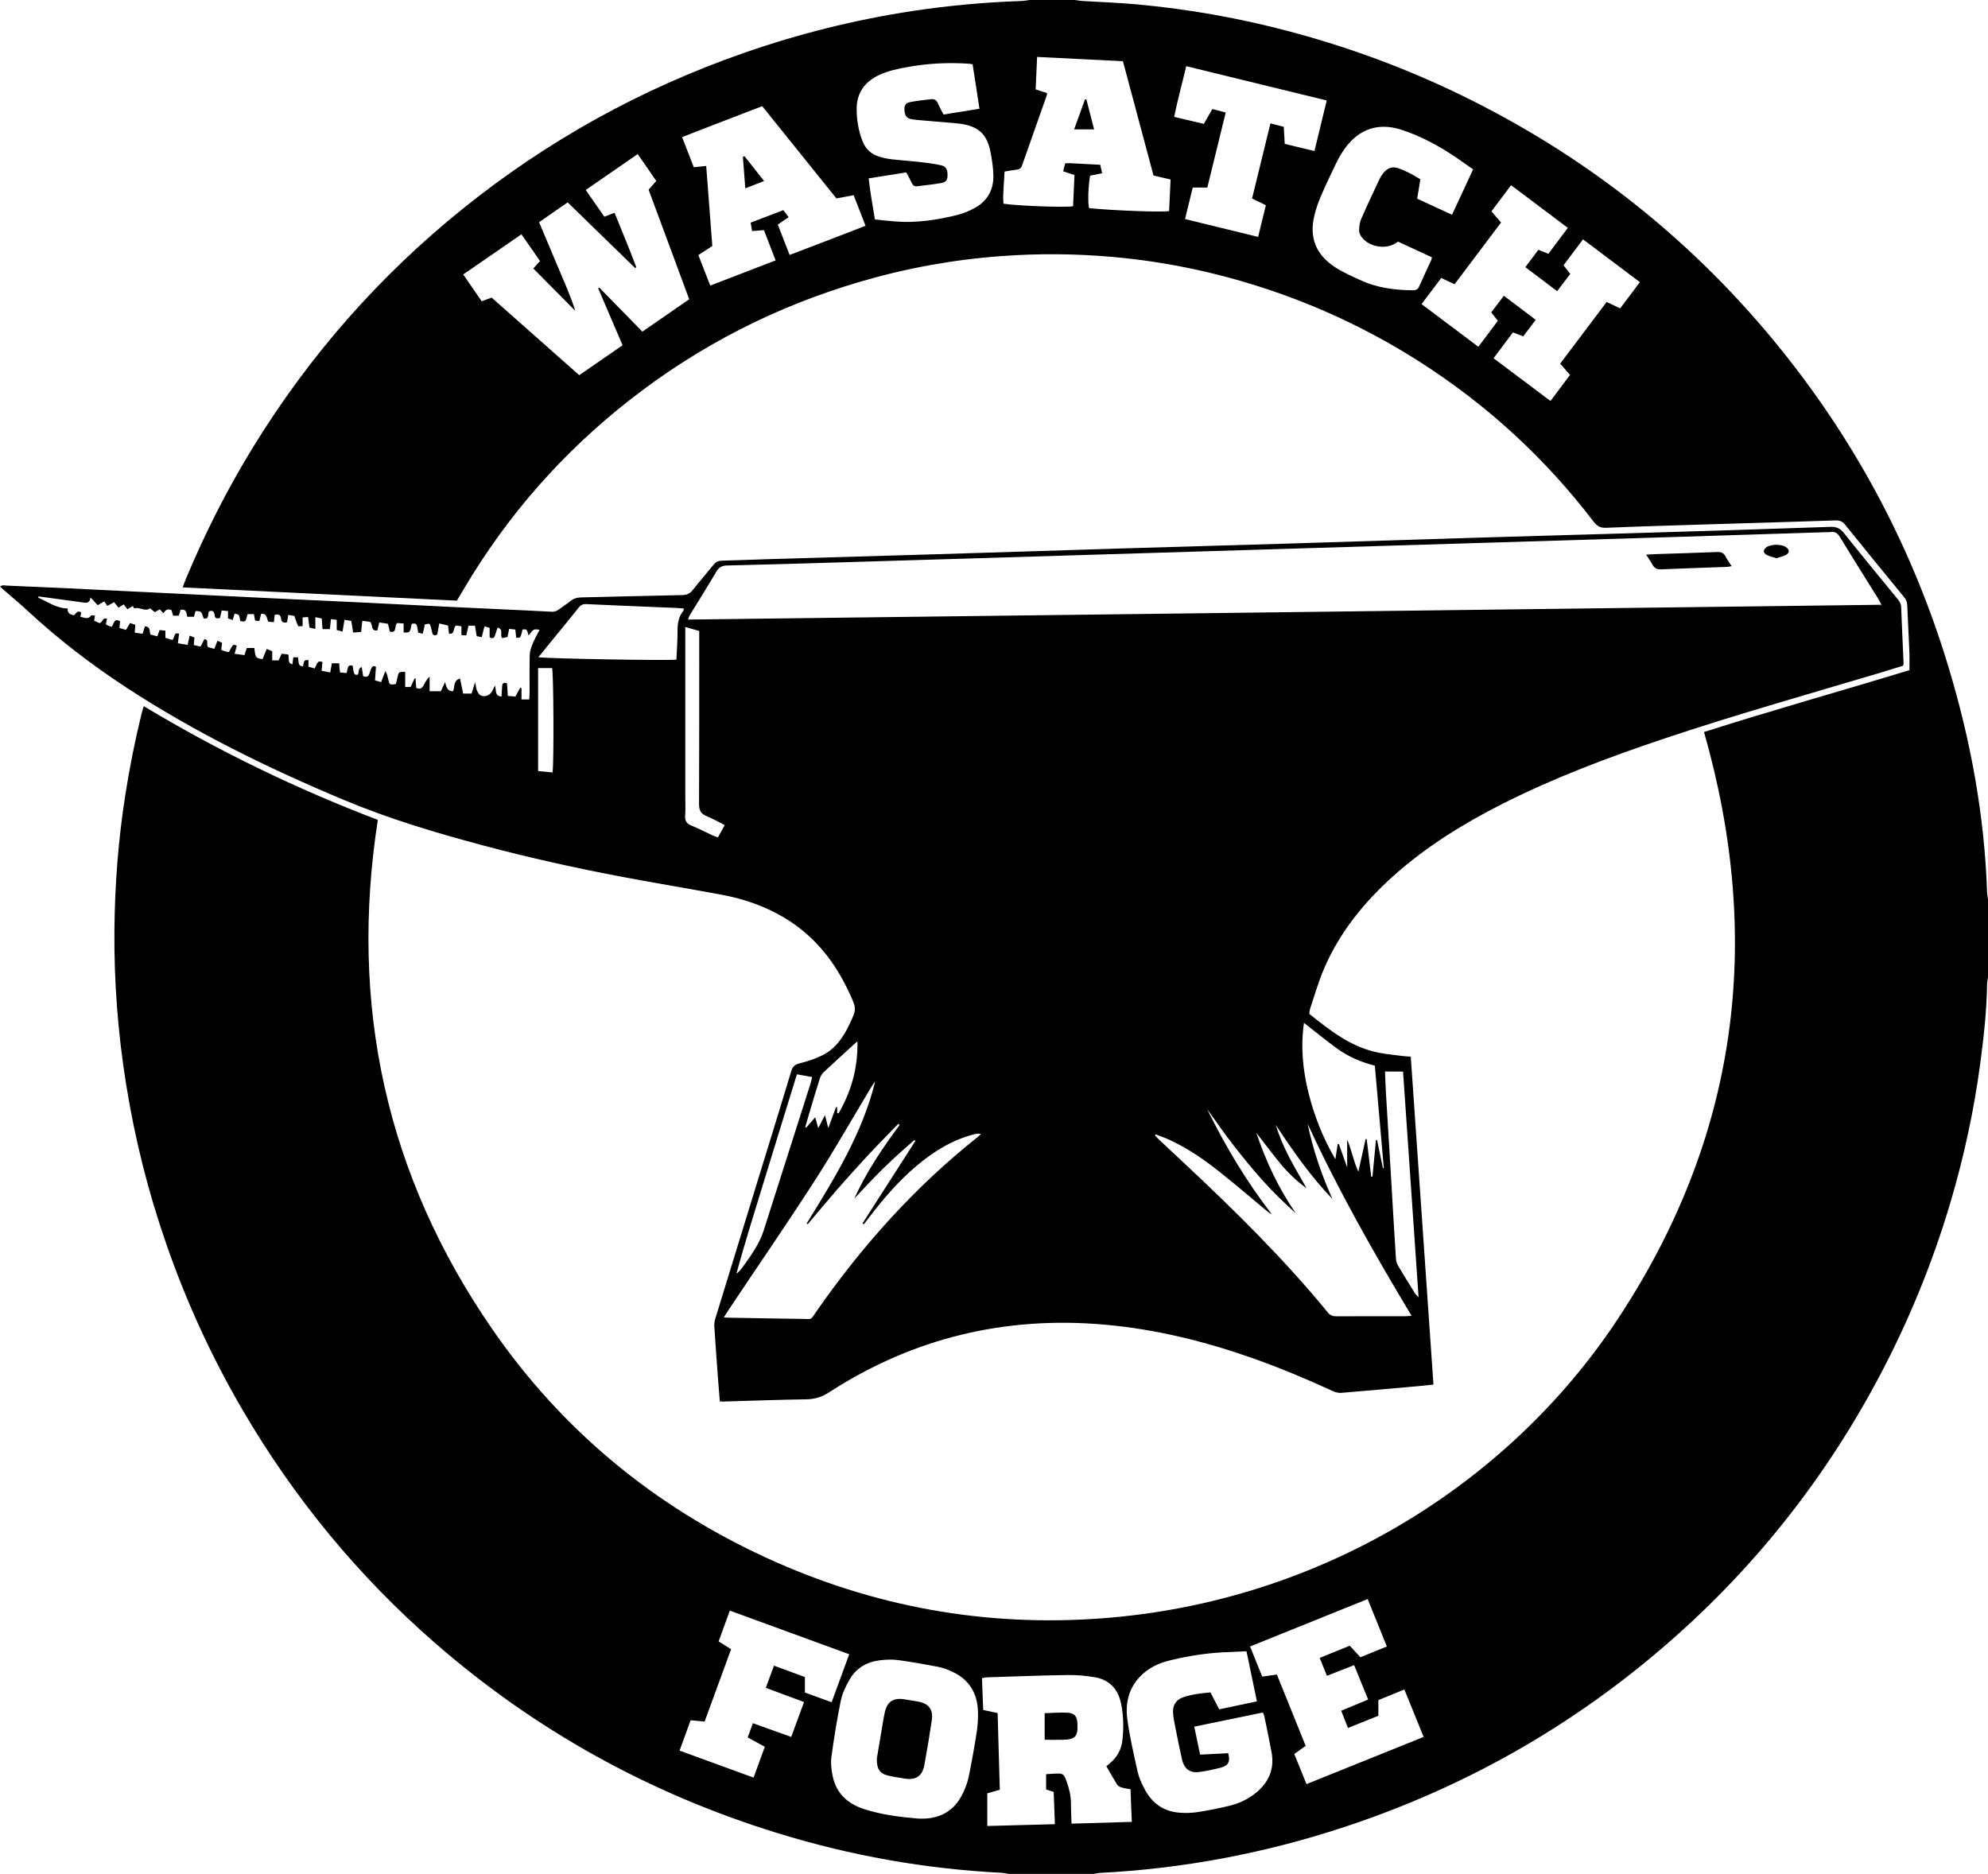 <svg xmlns="http://www.w3.org/2000/svg" xmlns:xlink="http://www.w3.org/1999/xlink" x="0px" y="0px" viewBox="0 0 2995.5 2824" enable-background="new 0 0 2995.5 2824" xml:space="preserve">
<g>
	<path d="M1519.5,2824c-3.2-0.5-6.5-1.4-9.7-1.6c-115.7-5.8-228.9-26-339.6-60.3c-192.1-59.4-364.3-154.8-515.8-287
		C539,2374.3,442.9,2257.3,365.6,2125c-46.5-79.6-84.8-163.1-115-250.2c-27.3-78.5-47.5-158.9-60.6-241
		c-12.3-76.8-18.3-154.2-17.6-232c0.6-68.1,5.8-135.8,16.3-203.1c6.5-41.8,14.8-83.3,24.9-124.4c0.8-3.1,1.8-6.2,3-10.1
		c112.7,67.8,230,124.6,352.7,171.4c-43.2,278.5,12.1,535.3,172.6,767.7c105.2,152.3,243.7,266.3,411.7,343.8
		c161.2,74.3,330.7,105.1,507.8,91.7c327.3-24.8,610-200.6,774.8-448.8c182-274,221.8-570.5,131.4-886.8
		c102.4-32.8,206.3-61.7,309.5-93.3c0-9.7,0.3-18.9-0.1-28.1c-0.9-23.3-2.3-46.6-3.2-69.9c-0.2-4.6-1.6-8.2-4.5-11.7
		c-29.8-36.3-59.5-72.7-89-109.3c-4-4.9-7.9-6.8-14.4-6.6c-65,2.2-129.9,4-194.9,6c-50.3,1.6-100.6,3-150.9,5.1
		c-8.7,0.4-13.7-2.5-18.9-9.3c-72.9-95.5-160.1-175.6-261.3-240.4c-67.9-43.4-140-78.5-216.1-105c-80.3-28-162.7-46-247.4-53.5
		c-55.6-4.9-111.2-5.4-166.8-1.3c-72.3,5.2-143.4,18.1-213,38.5c-127.1,37.3-243.1,96.4-347.4,178.1
		c-100.9,78.9-184.1,173.4-249.4,283.6c-3.7,6.3-7.5,12.5-11.4,19.1c-137.4-6.6-274.4-13.3-413.1-20c1.7-4.7,3-8.6,4.6-12.4
		c28.7-68.7,62.1-134.9,101.1-198.4C465.6,536.5,571,416.3,697.3,314.6C824.6,212.1,965.6,134,1120,80.1
		c83.2-29.1,168.4-50.4,255.6-63.6c54.1-8.2,108.5-13.1,163.2-15c4.3-0.1,8.5-1,12.8-1.5c22.7,0,45.3,0,68,0
		c3.9,0.5,7.9,1.3,11.8,1.5c27.3,1.7,54.6,2.6,81.8,5.1c77.7,7.1,154.4,20.7,229.9,40.8c88.8,23.6,174.6,55.2,257.2,95.3
		c191,92.7,353.3,221.6,486,387.3c113.7,142.1,196.9,300.4,249.5,474.7c33.5,110.8,54.4,223.8,58.3,339.7c0.1,3.9,1,7.8,1.5,11.7
		c0,38.7,0,77.3,0,116c-0.5,3.9-1.5,7.8-1.5,11.7c-0.6,39.4-4.9,78.4-10.1,117.4c-9.4,71.1-24.5,141.1-44.8,209.9
		c-26.2,88.7-60.8,174.1-103.7,256.1c-81.2,155.3-187.5,291-319.3,406.4c-145.3,127.2-310,220.6-493.5,280.7
		c-118.7,38.9-240.5,61.8-365.3,68.2c-3.3,0.2-6.5,1-9.7,1.6C1604.9,2824,1562.2,2824,1519.5,2824z M698,413.6
		c9.6,14,18.6,27.1,27.8,40.4c5.3-2,9.9-3.6,15-5.5c43.9,38.9,87.7,77.7,132,116.9c22.1-15.2,43.6-30.1,65.3-45.1
		c-12.6-29.3-24.7-57.6-36.8-85.9c0.6-0.3,1.1-0.7,1.7-1c21.5,22.1,43.1,44.1,64.9,66.4c24-16.6,47.2-32.6,70.6-48.8
		c-20.7-55.9-41-110.8-61.2-165.2c4.2-4.7,7.7-8.7,11.6-13.1c-9.4-13.7-18.6-26.9-28-40.5c-26.8,18.5-52.4,36.2-78.3,54.1
		c9.8,14.2,18.9,27.2,28,40.3c5.6-2.2,10.1-4,15.4-6c11.3,27.7,22.4,54.8,32.8,82.2c-0.6,0.4-1.2,0.7-1.8,1.1
		c-33.8-32.9-67.5-65.8-101.6-98.9c-14.7,10.2-28.6,19.8-43.1,29.8c9.6,22.7,18.9,44.7,28.1,66.8c9.2,22.1,19.3,43.9,26.4,66.8
		c-21-21.2-42-42.4-63.2-63.8c3.1-3.4,6.5-7.3,10.1-11.2c-9.5-13.7-18.6-26.7-28-40.3C756,373.5,727.4,393.3,698,413.6z M2142,458.3
		c29.1,21.8,57.1,42.9,85.6,64.3c10.3-13.8,19.9-26.5,29.4-39.2c-3.7-4.6-6.7-8.5-10-12.6c6.4-8.5,12.6-16.7,19-25.1
		c16.5,12.5,32.1,24.2,48,36.3c-6.7,8.9-12.7,16.8-18.8,24.9c-5.5-2.1-10.4-4-15.5-6c-9.8,13.1-19.3,25.8-29.2,39
		c29.1,21.8,57.2,43,85.8,64.4c10.2-13.6,19.7-26.3,29.4-39.3c-5.2-6-9.9-11.4-14.8-17c23.7-31.4,46.8-62.1,70-92.9
		c7.4,3.5,13.6,6.4,20.4,9.6c10-13.3,19.6-26,29.7-39.5c-28.8-21.7-56.9-42.8-85.7-64.5c-10.2,13.5-19.7,26.1-29.4,39.1
		c3.6,4.6,6.8,8.7,10.2,13c-6.7,8.8-13,17.1-19.8,26c-16.3-12.3-31.9-24.1-47.9-36.2c7.1-9.5,13.4-17.9,19.7-26.2
		c5.5,2.2,10,4.1,15,6.1c9.9-13.2,19.4-25.9,29.3-39.1c-28.9-21.7-57-42.8-85.5-64.3c-10.3,13.7-19.8,26.4-29.6,39.4
		c5,5.8,9.5,11,14.5,16.8c-23.4,31.1-46.7,62.1-70.1,93.1c-7.3-3.5-13.5-6.4-20-9.5C2161.7,432.2,2152.3,444.7,2142,458.3z
		 M1703.5,2696.5c-5.6-1.1-9.9-1.6-14-2.9c-2.3-0.7-5-2.2-6.2-4.1c-5.6-9-10.7-18.2-16.2-27.7c2.2-1.9,4.1-3.6,6.1-5.3
		c10.4-8.8,16.5-20.3,18-33.6c2.1-18.6,1.8-37.3-2-55.7c-4.4-21.3-17.1-35.5-38.8-39.4c-13.7-2.4-27.8-3.7-41.7-3.5
		c-40.7,0.6-81.3,2.2-121.9,3.5c-2.2,0.1-4.4,0.7-7.2,1.2c0.6,16.4,1.2,32.2,1.9,48c7.9,1.7,14.6,3.1,21.7,4.6
		c1.1,39,2.2,77.2,3.3,115.6c-7.2,2-13.4,3.8-18.9,5.4c0,16.7,0,32.5,0,49.2c34.5-0.9,67.6-1.8,101.9-2.7
		c-0.6-16.9-1.2-32.7-1.8-48.6c-4-1.3-7.5-2.4-11.4-3.7c0-7.6,0-15.1,0-23.1c4.8-0.3,9.1-0.6,13.4-0.8c12-0.5,13.2,0,17.4,11.6
		c3.8,10.7,6.6,21.6,6.6,33.1c0,9.9,0.5,19.8,0.9,30.7c30.7-0.9,60.2-1.8,90.8-2.7C1704.6,2728.8,1704.1,2713,1703.5,2696.5z
		 M1304.2,340.3c-6.4-16.4-12.1-31.2-17.9-46.1c-9.4,1.7-17.5,3.2-26,4.8c-37.3-46.4-74.4-92.5-111.8-139
		c-40.4,15.8-80.5,30.7-120.7,46.7c6.1,15.8,11.8,30.4,17.6,45.3c6.3-0.6,12.1-1.2,18.7-1.9c3.1,41,6.2,81.1,9.2,120.6
		c-7.6,5-14.2,9.3-21,13.7c6.2,16,11.9,30.7,17.9,46c33.3-12.9,65.5-25.3,98.5-38c-6.1-15.9-11.8-30.6-17.6-45.6
		c-6.4,0.5-11.9,0.9-17.9,1.4c-0.8-4.7-1.4-8.5-2.1-12.7c16.9-6.5,33-12.6,49.2-18.8c3,4,5.3,7.1,8,10.6
		c-5.7,3.9-10.8,7.4-16.3,11.1c6.1,15.7,11.8,30.5,17.8,45.8C1228.3,369.6,1265.8,355.2,1304.2,340.3z M1738.1,264.5
		c-15.4-57.6-30.7-114.8-46.1-172.3c-43.3-2.1-85.8-4.2-129.3-6.4c-0.8,16.9-1.5,32.7-2.2,48.9c6.2,2,11.7,3.8,17,5.5
		c0,1.5,0.2,2.3,0,2.8c-12.5,35.5-25.1,70.9-37.5,106.4c-1.6,4.6-4.4,6-8.8,6.4c-5.8,0.6-11.6,1.8-17.6,2.8
		c-0.5,16.9-2.9,32.7-1.6,48.4c23.1,3.4,95.8,6,104.9,3.7c0.7-15.3,1.4-30.8,2.1-46.9c-5.7-1.9-11-3.7-17-5.7c1-4.1,2-7.8,3-11.9
		c2.6-0.1,4.5-0.4,6.4-0.3c15.3,0.7,30.5,1.5,46.4,2.4c1,4.4,1.9,8.4,2.9,12.8c-6.8,1.4-12.6,2.5-18.1,3.6
		c-2.9,14.7-3.7,41.4-1.6,48.9c34.4,3.7,112.9,6.6,120.6,4.4c0.7-15.7,1.5-31.5,2.2-47.5C1754.6,268.4,1746.9,266.6,1738.1,264.5z
		 M1384.2,2740.7c2.7,0,5.3,0.1,8,0c27.2-0.9,46.9-13.6,58.6-38.1c3.7-7.8,7-16,8.7-24.4c4.6-22.5,8.7-45.1,12.2-67.8
		c1.6-10.8,2.3-21.9,1.8-32.8c-1.2-27.3-14.3-47.4-39.5-58.7c-6.6-3-13.6-5.7-20.7-7c-19.9-3.8-39.9-7.4-60-10.1
		c-8.8-1.2-18-0.8-26.9,0.2c-20,2.3-36.3,11.6-46.4,29.3c-5.7,10-10.9,20.9-13.2,32.1c-5.7,28-10.2,56.3-14.1,84.7
		c-1.2,9,0,18.7,1.8,27.8c5.1,26.1,22.1,42,46.5,50.1C1327.9,2734.9,1356,2738.3,1384.2,2740.7z M1799.5,2602.1
		c3,14.6,5.8,28.1,8.8,42.2c14.8-0.8,28.7-1.5,42.4-2.2c3.3,12.8,0.3,18.8-11.3,21.8c-10.3,2.6-20.8,4.9-31.3,6.4
		c-14.8,2.2-23.6-4-27-18.7c-3.6-15.6-6.7-31.2-9.8-46.9c-1.6-8.1-3.5-16.4-3.8-24.6c-0.4-10.7,5-18.8,15.3-22.3
		c13.2-4.5,27-6.1,41.1-7.3c4.5,8.7,8.8,16.9,13.2,25.5c19.1-4,37.6-7.9,56.8-12c-5.3-25.7-10.4-50.3-15.7-75.5
		c-9.5,0.4-18.1,0.9-26.7,1.2c-29.4,0.9-58.3,5.2-86.9,12.1c-14.8,3.5-28.7,9-40.4,18.9c-21.9,18.4-29.2,43-25.6,70.1
		c3.6,26.7,9.8,53,15.6,79.3c1.9,8.7,5.8,17.1,9.9,25c10.9,21.3,28,34.6,52.4,36.6c9.2,0.8,18.7,0.6,27.9-0.8
		c16.1-2.5,32.1-5.7,48-9.5c14.7-3.5,28.3-10,40.1-19.6c19.3-15.8,28.1-36,23.5-61c-3.4-18.3-7.2-36.6-11-54.8
		c-0.3-1.5-1.2-3-2.1-5.2C1868.5,2587.8,1834.4,2594.9,1799.5,2602.1z M1465.5,96.9c-2.5-0.4-4.2-0.8-5.8-0.9
		c-31-2.1-61.9-0.5-92.5,5.1c-15.1,2.7-30.1,5.8-44,12.6c-21,10.4-32.4,26.9-32.4,50.8c0,16.5,2.8,32.5,8.7,47.9
		c4.6,12,13.1,20,25.3,23.7c6,1.8,12.3,3.2,18.5,3.9c14.6,1.7,29.2,2.6,43.7,4.3c10.6,1.2,21.2,2.5,31.5,4.9
		c7.1,1.6,9.6,7.1,9.2,15.7c-0.2,6.4-2.1,9.6-9.4,10.9c-12.1,2.2-24.3,3.3-36.5,4.9c-4.4,0.6-6.6-1.9-8.3-5.6
		c-2.4-5.1-5.1-10-7.9-15.3c-19,3-37.3,5.9-56.7,9c2.2,21,6.1,41.1,9.4,61.9c10.9,1.1,21.1,2.4,31.3,3.1c31.6,2.4,62.5-2.3,93-9.9
		c8.9-2.2,17.7-5.9,25.8-10.3c19.3-10.4,28.8-27.4,28.4-49.2c-0.2-11.6-2-23.2-4.2-34.6c-5.3-27.7-18-39.4-46-43.4
		c-2-0.3-4-0.4-6-0.6c-16.3-1.4-32.5-2.8-48.8-4.2c-6-0.5-12-0.9-17.9-1.9c-7.7-1.2-10.8-5.4-11.1-14.2c-0.2-7.1,1.6-10.3,9.4-11.8
		c10.1-2,20.4-3,30.6-4.2c5.3-0.7,8.6,1.7,10.7,6.8c2.2,5.4,5.3,10.5,8.2,16.3c18.2-3,35.8-5.8,54.1-8.7
		C1472.4,140.8,1469,118.9,1465.5,96.9z M1883.6,2481.3c6.3,15.6,12.2,30.3,18.3,45.4c7.7-1.1,14.5-2,22.1-3.1
		c14.5,35.9,28.9,71.6,43.4,107.5c-5.9,4.2-11.2,8-17.2,12.2c6.1,15.2,12.1,29.9,18.4,45.4c59.1-23.8,117.3-47.3,176.5-71.1
		c-9.8-24.2-19.2-47.5-29-71.5c-13.8,5.6-26.6,10.8-39.2,16c0,8.5,0,15.8,0,23.6c-15.1,6.1-30.1,12.1-45.8,18.4
		c-3.6-9.2-6.8-17.4-10.2-26c14.1-5.8,27.1-11.2,40.6-16.8c-7.3-17.9-14.1-34.7-21.1-51.9c-14.4,5.7-27.5,10.8-41,16.1
		c-3.9-9.5-7.2-17.8-10.9-27c15.4-6.3,30.1-12.2,45.3-18.4c5.3,5.8,10.5,11.4,16,17.4c13.4-5.4,26.2-10.6,39.9-16.2
		c-9.8-24.1-19.2-47.5-28.9-71.5C2001.5,2433.7,1943,2457.4,1883.6,2481.3z M2219.7,255.2c-8.5-5.9-16.6-11.7-24.8-17.3
		c-26-17.7-53.5-32.7-83.4-42.4c-34.5-11.2-64.1-1.1-85.2,28.4c-4.8,6.7-9,14-12.7,21.5c-8,16.4-15.9,33-23.1,49.8
		c-4.1,9.4-7.5,19.3-9.9,29.2c-8.2,33.2,1.9,58.8,30.3,77.8c6.1,4.1,12.6,7.4,19.1,10.7c6.2,3.2,12.7,5.9,19,8.9
		c25.6,12,52.8,15.6,80.7,15.6c4.8,0,7.1-2.1,8.9-6.2c5.8-13.1,11.9-26,17.9-39c0.5-1.1,0.6-2.4,1.1-4.4c-17.1-8-34-15.8-50.9-23.6
		c-1.6,1-3,1.9-4.4,2.7c-15.1,9.4-39.6,5-50.3-9.3c-2.1-2.8-4.1-6.6-4.1-9.9c0.1-5.8,0.7-12.1,3-17.4c8.7-20.1,18.1-40,27.5-59.9
		c1.8-3.9,4.2-7.6,7-10.8c5.8-6.6,13.1-9.1,21.6-6.1c11.6,4.1,22.4,9.9,33.2,16.7c-1.6,9.8-3.2,19.2-4.8,29.2
		c17.6,8.1,34.7,16,52.5,24.2C2198.8,300.4,2209.1,278.2,2219.7,255.2z M1152.4,2632.4c-9-4.9-17-9.3-25.8-14.1
		c2.7-7.2,5.2-14,7.9-21.4c19.5,7,38.2,13.7,57.7,20.7c6.6-17.9,12.8-35,19.3-52.6c-19.5-7.3-38.2-14.2-57.6-21.4
		c4.2-11.5,8.2-22.2,12.3-33.4c16,5.9,30.9,11.3,46.6,17.1c0,8,0,15.5,0,23.4c13.7,5,26.7,9.6,40.3,14.6c9-24.7,17.6-48,26.5-72.3
		c-60.1-22-119.6-43.7-179.9-65.8c-5.9,16.1-11.3,30.9-16.9,46.4c6.5,4.1,12.4,7.8,18.8,11.8c-13.4,36.5-26.6,72.6-39.9,109
		c-7.6-0.7-14.3-1.3-21.1-1.9c-5.7,15.6-11,30.2-16.6,45.7c37.6,13.7,74.2,27.1,111.5,40.7
		C1141.2,2662.9,1146.5,2648.3,1152.4,2632.4z M1980.6,227.6c6.3-25.8,12.3-50.6,18.5-76.2c-71-17.3-140.7-34.4-211.7-51.7
		c-6.1,25.8-12.9,50.6-18.2,76.4c15.6,3.7,30.1,7.2,44.7,10.6c4.6-8,8.7-15.1,12.8-22.4c7.1,1.8,13.4,3.4,20.2,5.2
		c-9.5,38.7-18.6,76-27.7,113.1c-8.1,0-14.7,0-22,0c-3.8,15.6-7.6,31-11.6,47.5c36.9,9,73,17.8,110.1,26.9
		c4-16.4,7.8-31.8,11.7-47.7c-7-3.4-13.5-6.6-20.8-10.2c9.2-37.6,18.3-75,27.7-113.2c7.2,1.9,13.5,3.5,20.1,5.2
		c0.5,9,0.9,17.2,1.4,25.7C1950.8,220.3,1964.9,223.8,1980.6,227.6z"/>
	<path d="M1084.6,2111.9c-0.9-11.6-1.8-22.2-2.6-32.8c-2-26.9-4-53.8-5.7-80.8c-0.2-3.9,0.5-8,1.7-11.7
		c24.1-78.6,48.3-157.2,72.5-235.9c14-45.5,28.1-91,41.8-136.6c2.1-6.9,5.5-9.8,12.5-11.6c11.9-3,23.8-6.8,34.7-12.3
		c19.6-9.9,31.4-27.4,40.5-46.7c10.7-22.8,10.8-22.9,0.5-45.6c-21.7-47.5-52.6-87.1-97.9-114.4c-29.5-17.8-61.5-28.8-95.1-35.1
		c-49.1-9.1-98.4-17.3-147.5-26.5c-71.4-13.4-142.2-29.2-212.4-47.9c-70.8-18.9-141.1-39.9-208.8-68.2
		c-114.2-47.8-225.1-102-328.9-170c-52.5-34.4-102.1-72.5-148.2-115.2c-11.7-10.9-24-21.1-36.1-31.6c-1.7-1.5-3.4-3.1-5.5-4.9
		c3.4-3,6.9-1.8,9.9-1.6c31.6,1.3,63.3,2.7,94.9,4.2c36,1.7,71.9,3.5,107.8,5.3c64.9,3.2,129.8,6.4,194.7,9.5
		c46.9,2.3,93.9,4.3,140.8,6.6c48.3,2.3,96.5,4.9,144.8,7.2c33.6,1.6,67.2,3.2,100.9,4.7c12.3,0.6,24.6,1.2,36.9,1.9
		c4.2,0.3,7.7-0.7,11.1-3.3c5.8-4.4,12.1-8.3,17.8-12.9c5-4,10.3-5.3,16.6-5.4c50.6-1.1,101.3-2.5,151.9-3.5c7-0.1,11.7-2.6,15.9-8
		c10.1-12.8,20.9-25.1,31.1-37.8c3.2-4,6.7-5.8,11.8-6c25.3-0.7,50.6-1.7,75.9-2.5c80-2.4,159.9-4.6,239.9-7
		c97.3-2.9,194.5-6.1,291.8-9.1c80.9-2.5,161.9-4.6,242.9-7.1c91.6-2.8,183.2-5.8,274.8-8.6c81.6-2.5,163.2-4.7,244.9-7.1
		c100.3-3,200.5-6.1,300.8-9.6c9.4-0.3,15.1,2.5,20.8,9.8c26.3,33.1,53.3,65.7,80.1,98.5c3,3.6,5.5,7.2,5.7,12.3
		c1.1,28.6,2.5,57.3,3.7,85.9c0,0.6-0.4,1.2-0.9,2.8c-12.5,3.8-25.4,7.9-38.4,11.8c-107.9,32.1-216.2,62.7-323,98.5
		c-82.8,27.8-164.4,58.5-242.5,98c-58.8,29.8-114.5,64.2-163.8,108.3c-44.2,39.6-81,84.9-104.6,139.7c-8.4,19.5-14.2,40.1-21,60.3
		c-0.8,2.5-0.8,5.2-1.3,8c31.9,25.7,64,50.8,105.4,58.7c12.1,2.3,24.4,3.4,36.6,5c3.2,0.4,6.5,0.5,10.9,0.8
		c11.4,164.7,22.8,329.1,34.2,494.2c-9.7,1-18.2,2-26.8,2.7c-37.5,3.3-75,6.7-112.5,9.8c-4,0.3-8.6-1-12.3-2.7
		c-39.4-18.1-79.3-34.8-120.1-49.3c-72.5-25.6-146.8-44-223.5-50.8c-149.9-13.3-288.6,19.9-415.2,101.8c-10.8,7-21.4,10.5-34.2,10.7
		c-41,0.6-82,2.1-122.9,3.3C1090.2,2112.4,1087.9,2112.1,1084.6,2111.9z M2835,911.4c-2.1-3.9-3.2-6.2-4.5-8.4
		c-19.3-31.1-38.9-62.1-57.9-93.4c-3.6-5.9-7.4-8.9-14.3-7.8c-2,0.3-4,0.1-6,0.2c-76.9,2.4-153.9,4.9-230.8,7.3
		c-88.3,2.7-176.5,5.4-264.8,8.1c-109.6,3.3-219.2,6.7-328.8,10c-108.3,3.3-216.5,6.6-324.8,9.9c-112.3,3.4-224.5,6.9-336.8,10.2
		c-57,1.7-113.9,3.4-170.9,4.7c-7.5,0.2-12,2.6-15.9,9.1c-13,22.1-26.7,43.8-40.1,65.7c-1.1,1.8-1.6,3.9-2.7,6.7
		C1636.3,926.4,2234.8,918.9,2835,911.4z M272.1,919c-0.9,3-1.8,5.8-2.7,8.8c-3,0-5.8,0-8.5,0c-1-3.4-1.8-6.1-2.5-8.3
		c-6-2.7-9.4,0-12.1,4.8c-2.2-2.4-3.8-4.2-5.4-5.9c-2.9,1.5-5.2,2.8-7.8,4.1c-2.4-2-4.7-3.9-7-5.8c-8,5.8-15.7-2.6-23.6,0.2
		c-0.3,0.1-1.6-2.3-2.4-3.6c-2.9,1.7-5.4,3.2-8.1,4.8c-2.1-2.7-3.8-5-5.6-7.3c-2.9,1.8-5.4,3.4-7.8,4.9c-2.3-2.9-4.4-5.4-6.7-8.2
		c-3.5,1.9-6.6,3.7-10.1,5.6c-1.7-2.4-3.1-4.4-4.8-6.8c-3.5,2-6.5,3.8-9.7,5.7c-3.4-3.6-6.5-6.9-11-11.6c-1.1,9.7-6.9,8.1-12.2,7.4
		c-7.3-0.9-14.5-2-21.8-3c-14.7-2-29.4-4-44.1-6c-0.2,0.7-0.4,1.3-0.6,2c14.4,6,27.2,15.9,44.4,16.2c-0.7,7.4,3.9,9.3,9.7,10.2
		c2.9-3.2,5.1-7.7,10.5-4.4c-0.3,2.2-0.7,4.3-1,6.8c5.9,1,11.3,4.6,15.9-1.8c0.7-0.9,3.6-0.1,6-0.1c-0.5,2.9-0.9,5.1-1.3,7.7
		c3.1,1.4,6.1,2.7,8.5,3.7c4.5-1.7,4.2-8.9,10.9-6.8c-0.5,2.8-1.1,5.5-1.7,8.6c1.8,0.9,3.1,1.8,4.6,2.4c1.4,0.6,3,0.9,4.4,1.2
		c5.4-11.2,5.4-11.2,12.4-8.4c-0.3,3.2-0.6,6.4-0.9,10.2c3.4,1.1,6.5,2,9.8,3c2.2-3.6,4-6.7,6.2-10.4c2.8,1,5.4,1.8,7.8,2.7
		c-0.3,4.5-0.5,8-0.7,11.9c4.2,0.6,7.8,1,11.7,1.6c1.3-4.1,2.5-7.8,3.6-11.3c8.4,0.5,6.8,7.2,8.1,12.3c3.5,1,6.9,1.9,10.6,2.9
		c1.2-3.4,2.1-6.2,3.3-9.5c3.1,0.3,5.9,0.6,8.8,0.9c0,4,0,7.2,0,10.9c4,1.2,7.6,2.2,10.5,3.1c4.1-3.5,1.5-12,10.1-9.4
		c-0.6,4.9-1.1,9.3-1.8,14.4c5.4,0.9,10.1,1.6,14.7,2.4c1.2-5.2,2.1-9.3,3.1-13.9c3.2,1.3,5.2,2.1,7.2,2.9c-0.4,3.9-0.6,7.1-1,11.3
		c3.7,0.9,7,1.6,10.2,2.4c2.3-4.5,4.1-8,5.8-11.4c8,1.4,1.7,8.3,5.7,12.2c2.4,0.7,5.8,1.6,9.3,2.6c1.7-4.3,3.1-7.9,4.7-12.3
		c2.8,1.3,5,2.3,6.9,3.1c-0.4,4-0.8,7.3-1.2,10.6c2.4,1,4.2,1.8,6.1,2.4c1.8,0.5,3.7,0.7,5.4,1c6.3-12.1,6.3-12.1,11.9-9.6
		c-1,3.7-2,7.5-3.3,12.1c5.4,0.8,10.2,1.5,14.8,2.1c1.4-4.1,2.4-7.2,3.6-10.8c3.9,0,7.6,0,11.3,0c1.9,15.1,1.9,15.1,12.4,16.9
		c2-5,4.1-10,6.3-15.5c3.3,1.5,5.7,2.5,8.3,3.6c0,4.6,0,8.9,0,13.7c3.7,0,6.8,0,9.7,0c1.6-3.5,3-6.5,4.5-10c3.8,0.4,7.2,0.7,9.8,1
		c2.4,5.7-2,12.8,6.4,15c0.5-3.8,0.9-7,1.4-10.6c2.7,0,4.9,0,7,0c1.4,12.5,1.4,12.5,7.6,13.7c1.8-9.6,1.8-9.6,8.2-9.6
		c0,3.2,0,6.4,0,10c3.3,0.9,6.4,1.8,9.5,2.7c4.9-11.3,4.9-11.3,11.6-9.9c-0.4,4.2-0.8,8.5-1.3,13.4c4.5,0.9,8.5,1.6,13,2.5
		c1-5.3,1.7-9.5,2.5-13.8c3.9,0,7.3,0,11,0c0.2,2.7,0.2,4.7,0.4,6.7c0.2,2.2,0.6,4.4,1,7.1c3.7,0.3,6.9,0.6,9.9,0.9
		c2.3-11.8,2.3-11.8,8.9-11.3c2.2,13.9,2.2,13.9,7.5,14c3-3.3-0.2-9.5,6.3-11.7c0.8,5,1.5,9.5,2.1,13.7c5.1,2,8.1,0.7,9.6-4.1
		c0.9-2.9,1.8-5.7,3.1-8.4c1.4-2.9,3.7-3.1,6.6-1.7c-0.5,6.9-0.9,13.5-1.4,20.5c3.2,1,5.9,1.8,9.2,2.7c2.3-6,4.3-11.4,6.4-16.8
		c2.6,4.5,3.5,8.9,4.5,13.3c1.7,7.6,1.7,7.6,11.4,6.4c0.8-3.7,1.7-7.6,2.6-11.4c1.7-7,1.7-7,11.4-7c0,7.5,0,15,0,22.8
		c3.4,0,5.7,0,8.1,0c2-4.4,4.1-8.8,6.1-13.1c0.5,0.1,0.9,0.2,1.4,0.3c0.3,4.8,0.7,9.5,1,14.1c5.4,2.7,8.4,0.9,11-3.6
		c2.3-4.1,4.1-8.7,9.2-13.3c0,8.6,0,15.1,0,22c6.2,0,11.7,0,16.9,0c2.3-5,4.3-9.3,6.3-13.7c2,6.8,2.8,13.7,12.1,13.7
		c2.8-6.5,0-16.1,10.5-19.1c1.5,7.4,3,14.8,4.7,22.6c4.6,0,8.4,0,12.7,0c1.7-5.7,3.5-11.3,5.2-16.8c1.5,3.7,1.1,7.5,2.3,10.6
		c1.3,3.4,3.5,7.8,6.5,9.1c7.1,3.3,15.3-1.3,18.1-8.7c0.7-1.8,1.8-3.5,3.1-6.2c2.6,6.7-1.2,15.5,9.9,16.6c0.4-5.6,0.7-10.8,1-16.1
		c0.3-4.5,2.7-5.6,7.3-3.9c0.4,6.1,0.8,12.2,1.2,19c4.2,0.3,7.8,0.6,11.4,0.9c2.6-4.8,5-9.1,7.4-13.4c0.6,0.2,1.2,0.5,1.8,0.7
		c0,5.6,0,11.1,0,17.1c4.2,0,7.6,0,11.7,0c0.2-3.8,0.5-7.1,0.5-10.3c0.1-18.7-0.3-37.3,0.2-56c0.1-5.4,1.8-11.1,3.8-16.2
		c3.1-7.6,7.2-14.9,11-22.5c-9-1.3-9-1.3-16.5,8.6c-2.6-9.5-2.6-9.5-9.1-9.1c-3.1,13.1-3.1,13.1-9.6,12.3c-0.4-3.8-0.9-7.7-1.3-12.1
		c-3.2-0.4-6-0.7-9.2-1.1c-0.9,4.4-1.8,8.2-2.6,12.3c-3,0.6-5.7,1.2-8.1,1.6c-3.7-5,2.6-12.9-6.7-15.9c-1.3,3.7-2.6,7.1-3.5,10.5
		c-1.3,4.5-3.3,7.2-8.6,4.3c0-4.5,0-9.1,0-14.3c-2.5-0.7-4.9-1.4-7.8-2.2c-1.4,5.7-2.7,10.7-4.1,16.3c-3-0.6-5.5-1.1-7.6-1.6
		c-0.9-5.7-1.7-10.5-2.6-15.8c-3.6,0-6.5,0-9.7,0c-1.2,4.9-2.3,9.6-3.5,14.7c-2.7-0.2-4.7-0.3-7.2-0.5c0-4.7,0-8.6,0-13.3
		c-3.4-0.5-6.5-1-8-1.2c-5.6,3.8-0.8,13.4-10.7,12.4c-0.5-4.1-1-8-1.5-12.3c-4.3-1-8.4-2-13.2-3.2c-1.1,6.3-2.1,11.7-3.1,16.9
		c-3.7,1.6-6.3,1.6-7.4-2.5c-0.8-2.9-1.3-5.9-2.1-8.7c-1.7-6-1.7-5.9-9.3-4.1c-0.4,2.1-0.7,4.4-1.2,6.7c-0.5,2.2-1.1,4.4-1.9,7.2
		c-2.7-0.6-4.8-1.1-6.7-1.5c-2.3-14.4-2.3-14.4-9.8-13.4c-2.7,13.5-2.7,13.5-12.2,13c0-4.2,0-8.4,0-13.5c-4-0.3-7.4-0.5-9.6-0.7
		c-5.3,4.2,0.5,15.5-11.2,13c-1-4-1.9-7.8-2.8-11.8c-4.5-0.7-8.7-1.4-13.1-2.1c-1.1,4.6-2,8.4-2.9,12.1c-10.6,1.3-6.2-8.7-11-13
		c-3-0.4-7.1-0.9-11.7-1.5c-0.6,6.1-1.2,11.3-1.7,16.8c-4.5,0.3-8,0.6-12.1,0.8c-1-6.1-1.8-11.6-2.8-17.4c-3.6-0.6-6.7-1.2-10.2-1.8
		c-1.1,6.3-2,11.7-3,17.8c-3.4-0.9-5.8-1.5-8.7-2.3c0-5.3,0-10.2,0-15.4c-3.2-0.4-5.7-0.7-8.7-1.1c-0.6,5.4-1.1,10.2-1.6,15.1
		c-4.1,0-7.5,0-11.1,0c-0.4-5.7-0.8-10.6-1.2-16c-3.2-0.7-5.9-1.2-9.6-2c0,6.3,0,11.5,0,17.7c-3.7-0.8-6.5-1.4-8.9-2
		c-0.8-5.8-1.4-10.6-2.1-16c-3.3,0.3-5.8,0.5-8.2,0.7c0,4.7,0,8.6,0,13c-2.5,0-6.2,0.8-6.7-0.1c-2.3-4.6-3.7-9.6-5.7-15.1
		c-2.6-0.5-5.8-1-9.2-1.7c-0.7,4.2-1.3,7.7-1.9,11.1c-5.2,1.4-8.3,0-8.9-5.2c-0.7-6.4-4.3-7.3-9.8-5.8c-0.3,3.7-0.6,6.9-1,10.9
		c-3.3-0.3-6.1-0.5-8.6-0.7c-2.6-5.3-1.7-12.8-10.7-11.8c-0.8,3.3-1.7,6.7-2.7,10.8c-2.3-0.3-4.4-0.5-6.4-0.7
		c-0.7-3.5-1.2-6.3-1.8-9.7c-3.5,0-6.6,0-9.6,0c-2.9,11.9-2.9,11.9-10.9,10.4c-1.7-9.9-1.7-9.9-8.6-11.1c-0.9,3-1.8,6.1-2.9,9.6
		c-2.7-0.9-4.8-1.7-7-2.4c0-3.6,0-6.9,0-11.1c-3.3-0.3-6.4-0.6-9.5-0.9c-1,4.4-1.8,7.9-2.6,11.2c-4.9,1.6-7.6,0.7-8.1-4.3
		c-0.5-4.6-2.6-7.6-7.8-5.8c-3.7,3,1.1,13-8.8,10.7c-3.5-10.7-3.5-10.7-12.2-10.9c-0.8,2.8-1.5,5.6-2.3,8.6c-3.6,0-6.8,0-10.1,0
		C280.7,924.1,281.6,917.4,272.1,919z M2007.7,1806.9c-32.8-34-59.5-72.5-85.5-111.7c5.4,17.1,12.4,33.6,20.6,49.3
		c8.2,15.7,17.3,30.9,26,46.3c-15.1-10.9-28.3-23.6-39.9-37.7c-11.8-14.4-23-29.3-35.9-45.9c15,44.4,34,84.3,59.5,121.3
		c-17.2-15.7-33.8-31.5-49.1-48.6c-15.6-17.3-30.4-35.4-44.7-53.8c-13.9-17.8-26.7-36.5-39.9-54.8c27.6,55.8,59.1,109.1,97.4,158.4
		c-2.9-1.2-5.2-3-7.4-4.8c-23.1-19.2-45.8-38.7-69.3-57.4c-23.7-19-48.6-36.3-76.2-49.2c-7.1-3.3-14.6-5.9-21.9-8.8
		c-0.4,0.6-0.7,1.2-1.1,1.7c2.2,2.2,4.3,4.6,6.6,6.7c12.1,11.4,24.3,22.8,36.5,34.2c76.5,71.5,151,144.9,217.5,226
		c3.6,4.4,7.5,5.7,12.9,5.6c34.7-0.2,69.3-0.1,104-0.1c2.5,0,5-0.4,9.1-0.7c-57-95-111-190-156.7-289.6
		C1978.5,1732.6,1991.1,1770.3,2007.7,1806.9z M1355.6,1695.3c-0.7-0.6-1.4-1.1-2-1.7c-15.8,16.3-31.8,32.5-47.3,49.1
		c-15.4,16.6-30.5,33.5-45.4,50.5c-14.8,17-29.2,34.4-43.8,51.7c-0.5-0.4-1.1-0.7-1.6-1.1c41.8-67.8,83.8-135.4,103.2-213.9
		c-3.4,4.1-6,8.7-8.8,13.2c-27.6,46-54.1,92.6-83.2,137.7c-42.1,65.2-86.1,129.2-129.2,193.7c-2.1,3.2-4.1,6.5-6.8,10.8
		c3.9,0.3,6.1,0.5,8.4,0.5c36.3,0.6,72.6,1.4,108.9,1.8c17,0.2,12.4,2.6,22.4-11.6c68.8-98.7,148.3-187.5,242.8-262.5
		c1.7-1.4,3.4-2.9,5-4.4c-3.8-1.1-6.9-0.6-9.9,0.2c-32.7,8.2-60.6,25.4-86.2,46.8c-27.5,23-50.8,50-72.4,78.4
		c-2.7,3.5-5.4,7-8.1,10.6c-0.7-0.5-1.3-1-2-1.4c26.6-41.4,53.1-82.9,79.7-124.3c-0.5-0.4-1-0.9-1.6-1.3
		c-10.6,9.4-21.4,18.7-31.8,28.4c-10.2,9.5-20.2,19.4-30,29.4c-9.8,10-19.1,20.3-28.7,30.5
		C1305.4,1766.2,1329.7,1730.3,1355.6,1695.3z M2029.9,1717.4c6.8,15.7,9.5,32.7,16.9,48.3c3.6-16.4,7.3-32.8,10.9-49.2
		c0.5,0.1,1.1,0.1,1.6,0.2c2.3,18.8,4.6,37.7,6.8,56.5c0.6,0,1.3,0,1.9,0c1.8-18.4,3.5-36.8,5.3-55.2c0.5,0,1.1,0,1.6,0
		c3,14.2,5.9,28.4,8.9,42.5c0.4-0.1,0.9-0.2,1.3-0.3c-4.5-51.3-9-102.7-13.5-154.2c-21.1-5.4-40-13.6-56.9-25.8
		c-16.6-12.1-32.5-25.2-49.9-38.7c-5.2,36.4-1.7,71.5,7,106.2c8.7,34.8,21.9,67.8,40.3,99.3c1.2-7.6,2.3-15.2,3.5-22.8
		c0.6,0,1.2-0.1,1.8-0.1c3.9,11.1,7.8,22.1,12.5,35.3c0-9.1,0-15.6,0-22.2C2029.9,1730.5,2029.9,1724,2029.9,1717.4z M811.2,990.4
		c13.8,2.3,201.5,5.4,208,3.6c0.6-14.1,1.8-28.4,1.7-42.7c-0.1-11.3,1.4-21.8,8.8-30.8c0.5-0.6,0.3-1.8,0.6-3.5
		c-3.9-0.3-7.4-0.6-11-0.8c-11.3-0.5-22.6-0.9-33.9-1.4c-33.9-1.4-67.9-2.8-101.8-4.4c-5.2-0.3-8.6,1.4-11.8,5.5
		c-11.8,14.9-23.9,29.5-35.9,44.2C827.9,969.9,820,979.7,811.2,990.4z M2086.9,1614.8c0.5,11.3,0.8,21.6,1.4,31.9
		c2.4,39.6,4.8,79.2,7.2,118.8c2.6,43.9,5.1,87.8,7.9,131.7c0.2,3.8,1.8,7.8,3.7,11.1c8.1,13.8,16.6,27.3,25.1,40.9
		c1.1,1.7,2.7,3,5.3,5.9c-7.9-114.6-15.6-227.2-23.4-340.2C2104.9,1614.8,2096.7,1614.8,2086.9,1614.8z M1032.6,944.9
		c0,5.7,0,9.9,0,14.2c0,80.6,0,161.2,0,241.8c0,9.3,0.5,18.7-0.2,28c-0.5,7.7,1.7,12.2,9.2,15.2c11.1,4.4,21.7,10.1,32.6,15.1
		c2.3,1.1,4.8,1.7,7.6,2.7c3.4-6.2,6.6-12,10.2-18.5c-9.5-4.8-18.2-9.7-27.3-13.5c-8.4-3.5-11.4-8.5-11.4-18
		c0.4-82.9,0.3-165.8,0.3-248.8c0-3.9,0-7.9,0-12.2C1046.7,948.9,1040.4,947.1,1032.6,944.9z M1200.8,1619
		c-15.6,50.7-31.2,100.5-46.4,150.5c-15.2,50-31.1,99.7-44.8,150.2c3.6-2.9,6.5-6.1,9-9.5c12.6-17.6,25.5-35.1,32.2-56.1
		c23.5-73.6,47-147.2,70.4-220.8c1-3.1,1.6-6.3,2.5-10.2C1215.7,1621.6,1208.7,1620.4,1200.8,1619z M1261.5,1677.5
		c0.7,0.1,1.4,0.2,2.1,0.3c19-32.9,29.2-68.1,28.4-108.4c-2.5,2.1-3.5,2.8-4.3,3.6c-15.7,14.4-31.5,28.6-47,43.2
		c-2.5,2.3-4.3,5.8-5.4,9.1c-4.7,14.6-9,29.2-13.4,43.9c-2.9,9.8-5.8,19.6-8.6,29.4c0.5,0.3,0.9,0.5,1.4,0.8
		c4.4-5,8.7-9.9,13.7-15.6c1.6,5.9,2.8,10.3,4.5,16.4c3.7-7.1,6.6-12.7,10.2-19.7c1.8,6.9,3.1,12.3,4.9,19.5
		c4.4-11.8,8.1-21.8,11.8-31.7c0.5,0.1,1,0.3,1.5,0.4C1261.5,1671.7,1261.5,1674.6,1261.5,1677.5z M810.8,1006.8
		c0,51.9,0,103.3,0,155.2c7.7,0.7,14.8,1.4,21.8,2.1c2.2-15.6,1.5-150.4-0.7-157.3C825,1006.8,818.2,1006.8,810.8,1006.8z"/>
	<path d="M1574.1,2581.8c11-0.3,22-1.2,32.9-0.8c11.9,0.4,16,5.1,16.5,16.8c0.9,19.2-3.2,23.7-22.4,24.1c-8.6,0.2-17.3,0-27,0
		C1574.1,2608.9,1574.1,2596.1,1574.1,2581.8z"/>
	<path d="M1121.7,235.3c9.6,12.1,19.1,24.2,29.6,37.5c-9.8,3.8-18.3,7.1-28.3,11c-1.3-16.5-2.4-32-3.6-47.4
		C1120.2,236,1121,235.6,1121.7,235.3z"/>
	<path d="M1637,149.9c3.8,14.9,7.6,29.8,11.6,45.1c-10,0-19.3,0-30.1,0c5.8-16.1,11.1-30.8,16.4-45.4
		C1635.6,149.7,1636.3,149.8,1637,149.9z"/>
	<path d="M1321.2,2650.2c2-12.1,4.5-26.9,7-41.6c1.6-9.5,3-19.1,5.1-28.5c3.7-15.9,13.2-21.9,29.4-19.2c6.9,1.1,13.8,2.2,20.7,3.4
		c16.1,2.9,23,12.1,20.6,28.3c-3.3,22.4-7,44.7-11.1,66.9c-3.2,17.3-12.6,23.6-30,20.8c-8.2-1.3-16.5-2.5-24.5-4.4
		C1325.9,2673,1320.8,2665.9,1321.2,2650.2z"/>
	<path d="M2480.4,835.9c5.5-0.3,9.3-0.7,13.2-0.8c31.2-1,62.5-1.9,93.7-3.2c6-0.2,10,1.2,12.8,6.8c2.3,4.7,5.5,8.9,9.1,14.5
		c-3,0.5-4.7,1-6.5,1.1c-33.2,1.2-66.5,2.3-99.7,3.7c-6.1,0.3-10-1.5-12.9-6.8C2487.5,846.4,2484.2,841.9,2480.4,835.9z"/>
	<path d="M2676.6,841.2c-5.2-1.7-10.5-2.7-15-5.2c-5.2-2.9-4.9-7.5-0.2-11.1c6.9-5.2,23.4-5.2,30.2,0c4.8,3.6,5.1,8.2-0.1,11.1
		C2687.2,838.5,2681.9,839.4,2676.6,841.2z"/>
</g>
</svg>
